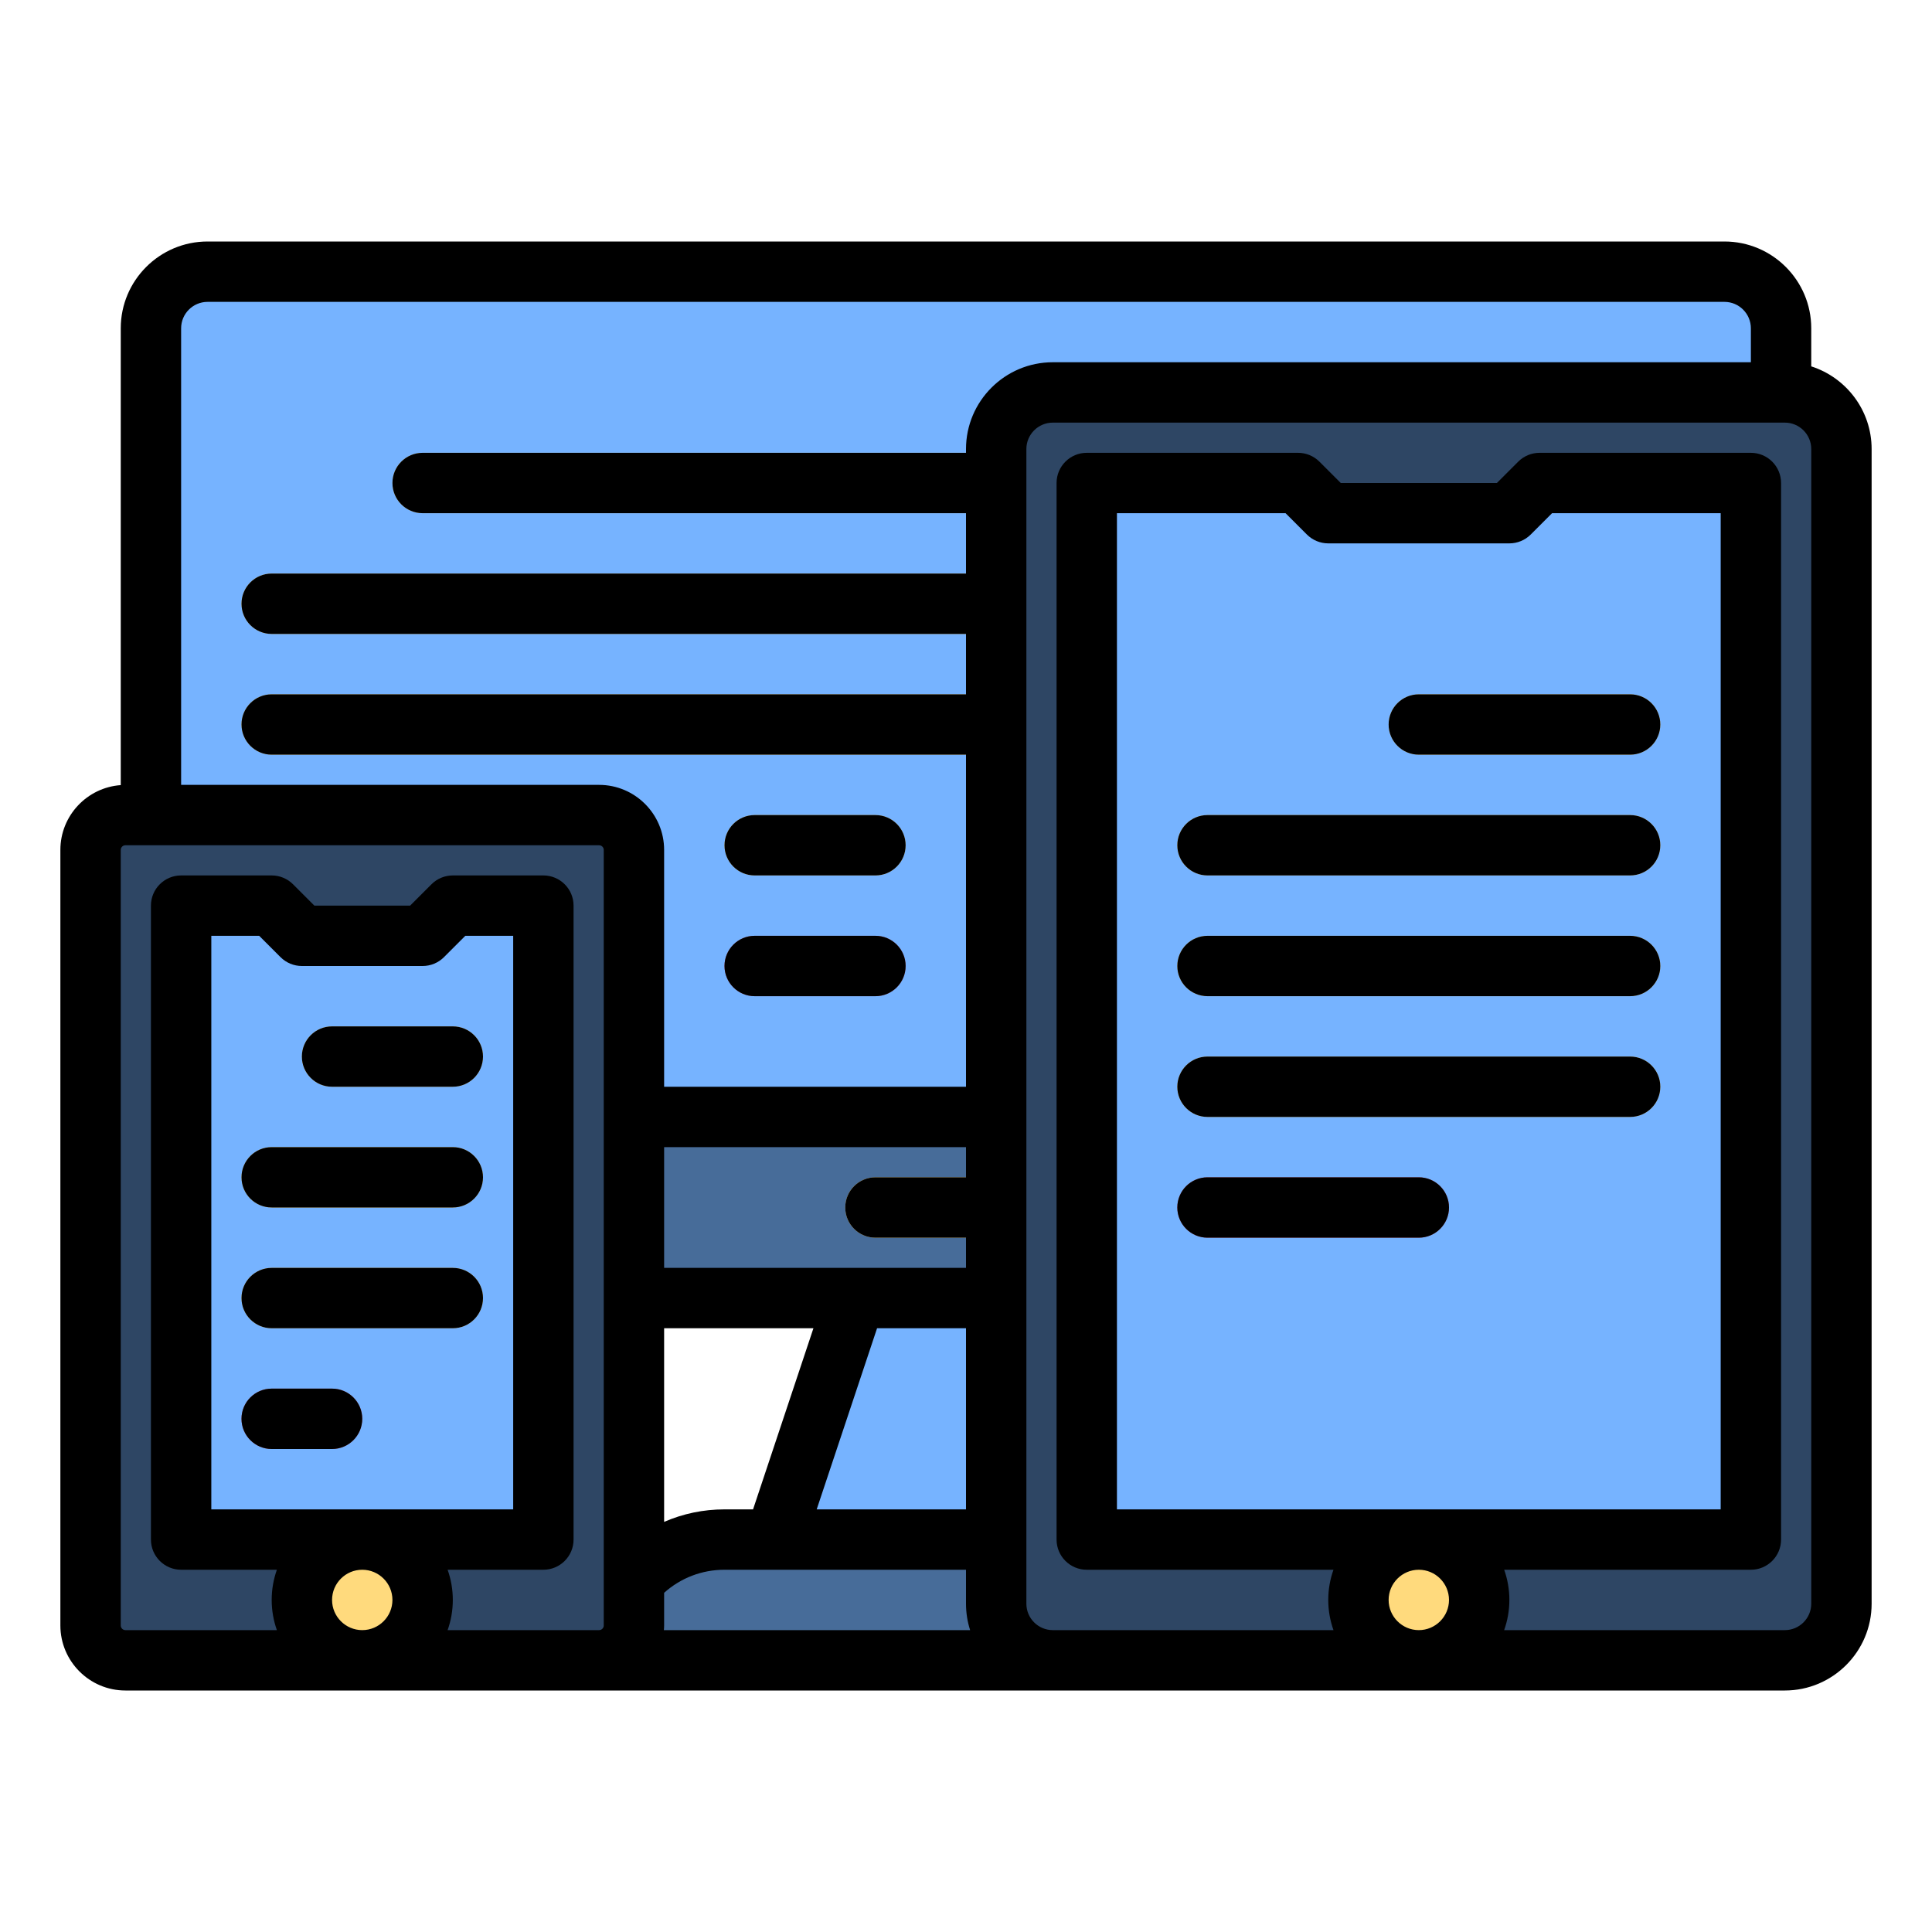 <svg xmlns="http://www.w3.org/2000/svg" enable-background="new 0 0 512 512" viewBox="0 0 512 512" id="responsive"><polygon fill="#76B3FF" points="312 424 200 424 232 328 280 328"></polygon><path fill="#76B3FF" d="M457,344H55c-8.284,0-15-6.716-15-15V87c0-8.284,6.716-15,15-15h402c8.284,0,15,6.716,15,15v242
	C472,337.284,465.284,344,457,344z"></path><path fill="#476C99" d="M352 440H160v0c0-17.673 14.327-32 32-32h128C337.673 408 352 422.327 352 440L352 440zM457 344H55c-8.284 0-15-6.716-15-15v-33h432v33C472 337.284 465.284 344 457 344z"></path><path fill="#FFDA7D" d="M280,328h-48c-4.418,0-8-3.582-8-8s3.582-8,8-8h48c4.418,0,8,3.582,8,8S284.418,328,280,328z"></path><path fill="#2E4664" d="M158.765,440H33.235c-5.101,0-9.235-4.135-9.235-9.235V225.235c0-5.101,4.135-9.235,9.235-9.235h125.529
	c5.101,0,9.235,4.135,9.235,9.235v205.529C168,435.865,163.865,440,158.765,440z"></path><polygon fill="#76B3FF" points="144 408 48 408 48 240 72 240 80 248 112 248 120 240 144 240"></polygon><path fill="#FFDA7D" d="M264 136H112c-4.418 0-8-3.582-8-8s3.582-8 8-8h152c4.418 0 8 3.582 8 8S268.418 136 264 136zM264 168H72c-4.418 0-8-3.582-8-8s3.582-8 8-8h192c4.418 0 8 3.582 8 8S268.418 168 264 168zM264 200H72c-4.418 0-8-3.582-8-8s3.582-8 8-8h192c4.418 0 8 3.582 8 8S268.418 200 264 200zM232 232h-32c-4.418 0-8-3.582-8-8s3.582-8 8-8h32c4.418 0 8 3.582 8 8S236.418 232 232 232z"></path><path fill="#C35B6D" d="M232,264h-32c-4.418,0-8-3.582-8-8s3.582-8,8-8h32c4.418,0,8,3.582,8,8S236.418,264,232,264z"></path><path fill="#FFDA7D" d="M120 288H88c-4.418 0-8-3.582-8-8s3.582-8 8-8h32c4.418 0 8 3.582 8 8S124.418 288 120 288zM120 320H72c-4.418 0-8-3.582-8-8s3.582-8 8-8h48c4.418 0 8 3.582 8 8S124.418 320 120 320zM120 352H72c-4.418 0-8-3.582-8-8s3.582-8 8-8h48c4.418 0 8 3.582 8 8S124.418 352 120 352z"></path><path fill="#C35B6D" d="M88,384H72c-4.418,0-8-3.582-8-8s3.582-8,8-8h16c4.418,0,8,3.582,8,8S92.418,384,88,384z"></path><path fill="#2E4664" d="M473,440H279c-8.284,0-15-6.716-15-15V119c0-8.284,6.716-15,15-15h194c8.284,0,15,6.716,15,15v306
	C488,433.284,481.284,440,473,440z"></path><polygon fill="#76B3FF" points="464 408 288 408 288 128 344 128 352 136 400 136 408 128 464 128"></polygon><circle cx="376" cy="424" r="16" fill="#FFDA7D"></circle><circle cx="96" cy="424" r="16" fill="#FFDA7D"></circle><path fill="#FFDA7D" d="M432 200h-56c-4.418 0-8-3.582-8-8s3.582-8 8-8h56c4.418 0 8 3.582 8 8S436.418 200 432 200zM432 232H320c-4.418 0-8-3.582-8-8s3.582-8 8-8h112c4.418 0 8 3.582 8 8S436.418 232 432 232zM432 264H320c-4.418 0-8-3.582-8-8s3.582-8 8-8h112c4.418 0 8 3.582 8 8S436.418 264 432 264zM432 296H320c-4.418 0-8-3.582-8-8s3.582-8 8-8h112c4.418 0 8 3.582 8 8S436.418 296 432 296z"></path><path fill="#C35B6D" d="M376,328h-56c-4.418,0-8-3.582-8-8s3.582-8,8-8h56c4.418,0,8,3.582,8,8S380.418,328,376,328z"></path><path d="M480,97.093V87c0-12.683-10.317-23-23-23H55c-12.683,0-23,10.317-23,23v121.062c-8.927,0.638-16,8.086-16,17.173v205.529
		C16,440.269,23.731,448,33.235,448H473c12.683,0,23-10.317,23-23V119C496,108.758,489.27,100.062,480,97.093z M88,424
		c0-4.411,3.589-8,8-8s8,3.589,8,8s-3.589,8-8,8S88,428.411,88,424z M56,400V248h12.687l5.656,5.657
		C75.844,255.157,77.878,256,80,256h32c2.122,0,4.156-0.843,5.657-2.343l5.656-5.657H136v152H56z M160,430.765
		c0,0.681-0.555,1.235-1.235,1.235h-40.141c0.888-2.504,1.376-5.195,1.376-8s-0.488-5.496-1.376-8H144c4.418,0,8-3.582,8-8V240
		c0-4.418-3.582-8-8-8h-24c-2.122,0-4.156,0.843-5.657,2.343L108.687,240H83.313l-5.656-5.657C76.156,232.843,74.122,232,72,232H48
		c-4.418,0-8,3.582-8,8v168c0,4.418,3.582,8,8,8h25.376c-0.888,2.504-1.376,5.195-1.376,8s0.488,5.496,1.376,8H33.235
		c-0.681,0-1.235-0.555-1.235-1.235V225.235c0-0.681,0.555-1.235,1.235-1.235h125.529c0.681,0,1.235,0.555,1.235,1.235V430.765z
		 M175.938,432c0.029-0.41,0.062-0.818,0.062-1.235v-8.654c4.404-3.949,10.034-6.11,16-6.11h64v9c0,2.44,0.385,4.792,1.093,7
		H175.938z M232,328h24v8h-80v-32h80v8h-24c-4.418,0-8,3.582-8,8S227.582,328,232,328z M256,352v48h-39.567l16-48H256z M215.567,352
		l-16,48H192c-5.599,0-11.02,1.144-16,3.317V352H215.567z M256,119v1H112c-4.418,0-8,3.582-8,8s3.582,8,8,8h144v16H72
		c-4.418,0-8,3.582-8,8s3.582,8,8,8h184v16H72c-4.418,0-8,3.582-8,8s3.582,8,8,8h184v88h-80v-62.765
		c0-9.504-7.731-17.235-17.235-17.235H48V87c0-3.859,3.141-7,7-7h402c3.859,0,7,3.141,7,7v9H279C266.317,96,256,106.317,256,119z
		 M376,432c-4.411,0-8-3.589-8-8s3.589-8,8-8s8,3.589,8,8S380.411,432,376,432z M296,400V136h44.687l5.656,5.657
		c1.501,1.5,3.535,2.343,5.657,2.343h48c2.122,0,4.156-0.843,5.657-2.343l5.656-5.657H456v264H296z M480,425c0,3.859-3.141,7-7,7
		h-74.386c0.891-2.504,1.386-5.194,1.386-8c0-2.805-0.486-5.497-1.375-8H464c4.418,0,8-3.582,8-8V128c0-4.418-3.582-8-8-8h-56
		c-2.122,0-4.156,0.843-5.657,2.343L396.687,128h-41.373l-5.656-5.657c-1.501-1.5-3.535-2.343-5.657-2.343h-56c-4.418,0-8,3.582-8,8
		v280c0,4.418,3.582,8,8,8h65.379c-0.889,2.504-1.379,5.195-1.379,8c0,2.806,0.494,5.496,1.383,8H279c-3.859,0-7-3.141-7-7V119
		c0-3.859,3.141-7,7-7h194c3.859,0,7,3.141,7,7V425z"></path><path d="M200 232h32c4.418 0 8-3.582 8-8s-3.582-8-8-8h-32c-4.418 0-8 3.582-8 8S195.582 232 200 232zM200 264h32c4.418 0 8-3.582 8-8s-3.582-8-8-8h-32c-4.418 0-8 3.582-8 8S195.582 264 200 264zM120 272H88c-4.418 0-8 3.582-8 8s3.582 8 8 8h32c4.418 0 8-3.582 8-8S124.418 272 120 272zM120 304H72c-4.418 0-8 3.582-8 8s3.582 8 8 8h48c4.418 0 8-3.582 8-8S124.418 304 120 304zM120 336H72c-4.418 0-8 3.582-8 8s3.582 8 8 8h48c4.418 0 8-3.582 8-8S124.418 336 120 336zM432 184h-56c-4.418 0-8 3.582-8 8s3.582 8 8 8h56c4.418 0 8-3.582 8-8S436.418 184 432 184zM432 216H320c-4.418 0-8 3.582-8 8s3.582 8 8 8h112c4.418 0 8-3.582 8-8S436.418 216 432 216zM432 248H320c-4.418 0-8 3.582-8 8s3.582 8 8 8h112c4.418 0 8-3.582 8-8S436.418 248 432 248zM432 280H320c-4.418 0-8 3.582-8 8s3.582 8 8 8h112c4.418 0 8-3.582 8-8S436.418 280 432 280zM88 368H72c-4.418 0-8 3.582-8 8s3.582 8 8 8h16c4.418 0 8-3.582 8-8S92.418 368 88 368zM376 312h-56c-4.418 0-8 3.582-8 8s3.582 8 8 8h56c4.418 0 8-3.582 8-8S380.418 312 376 312z"></path></svg>